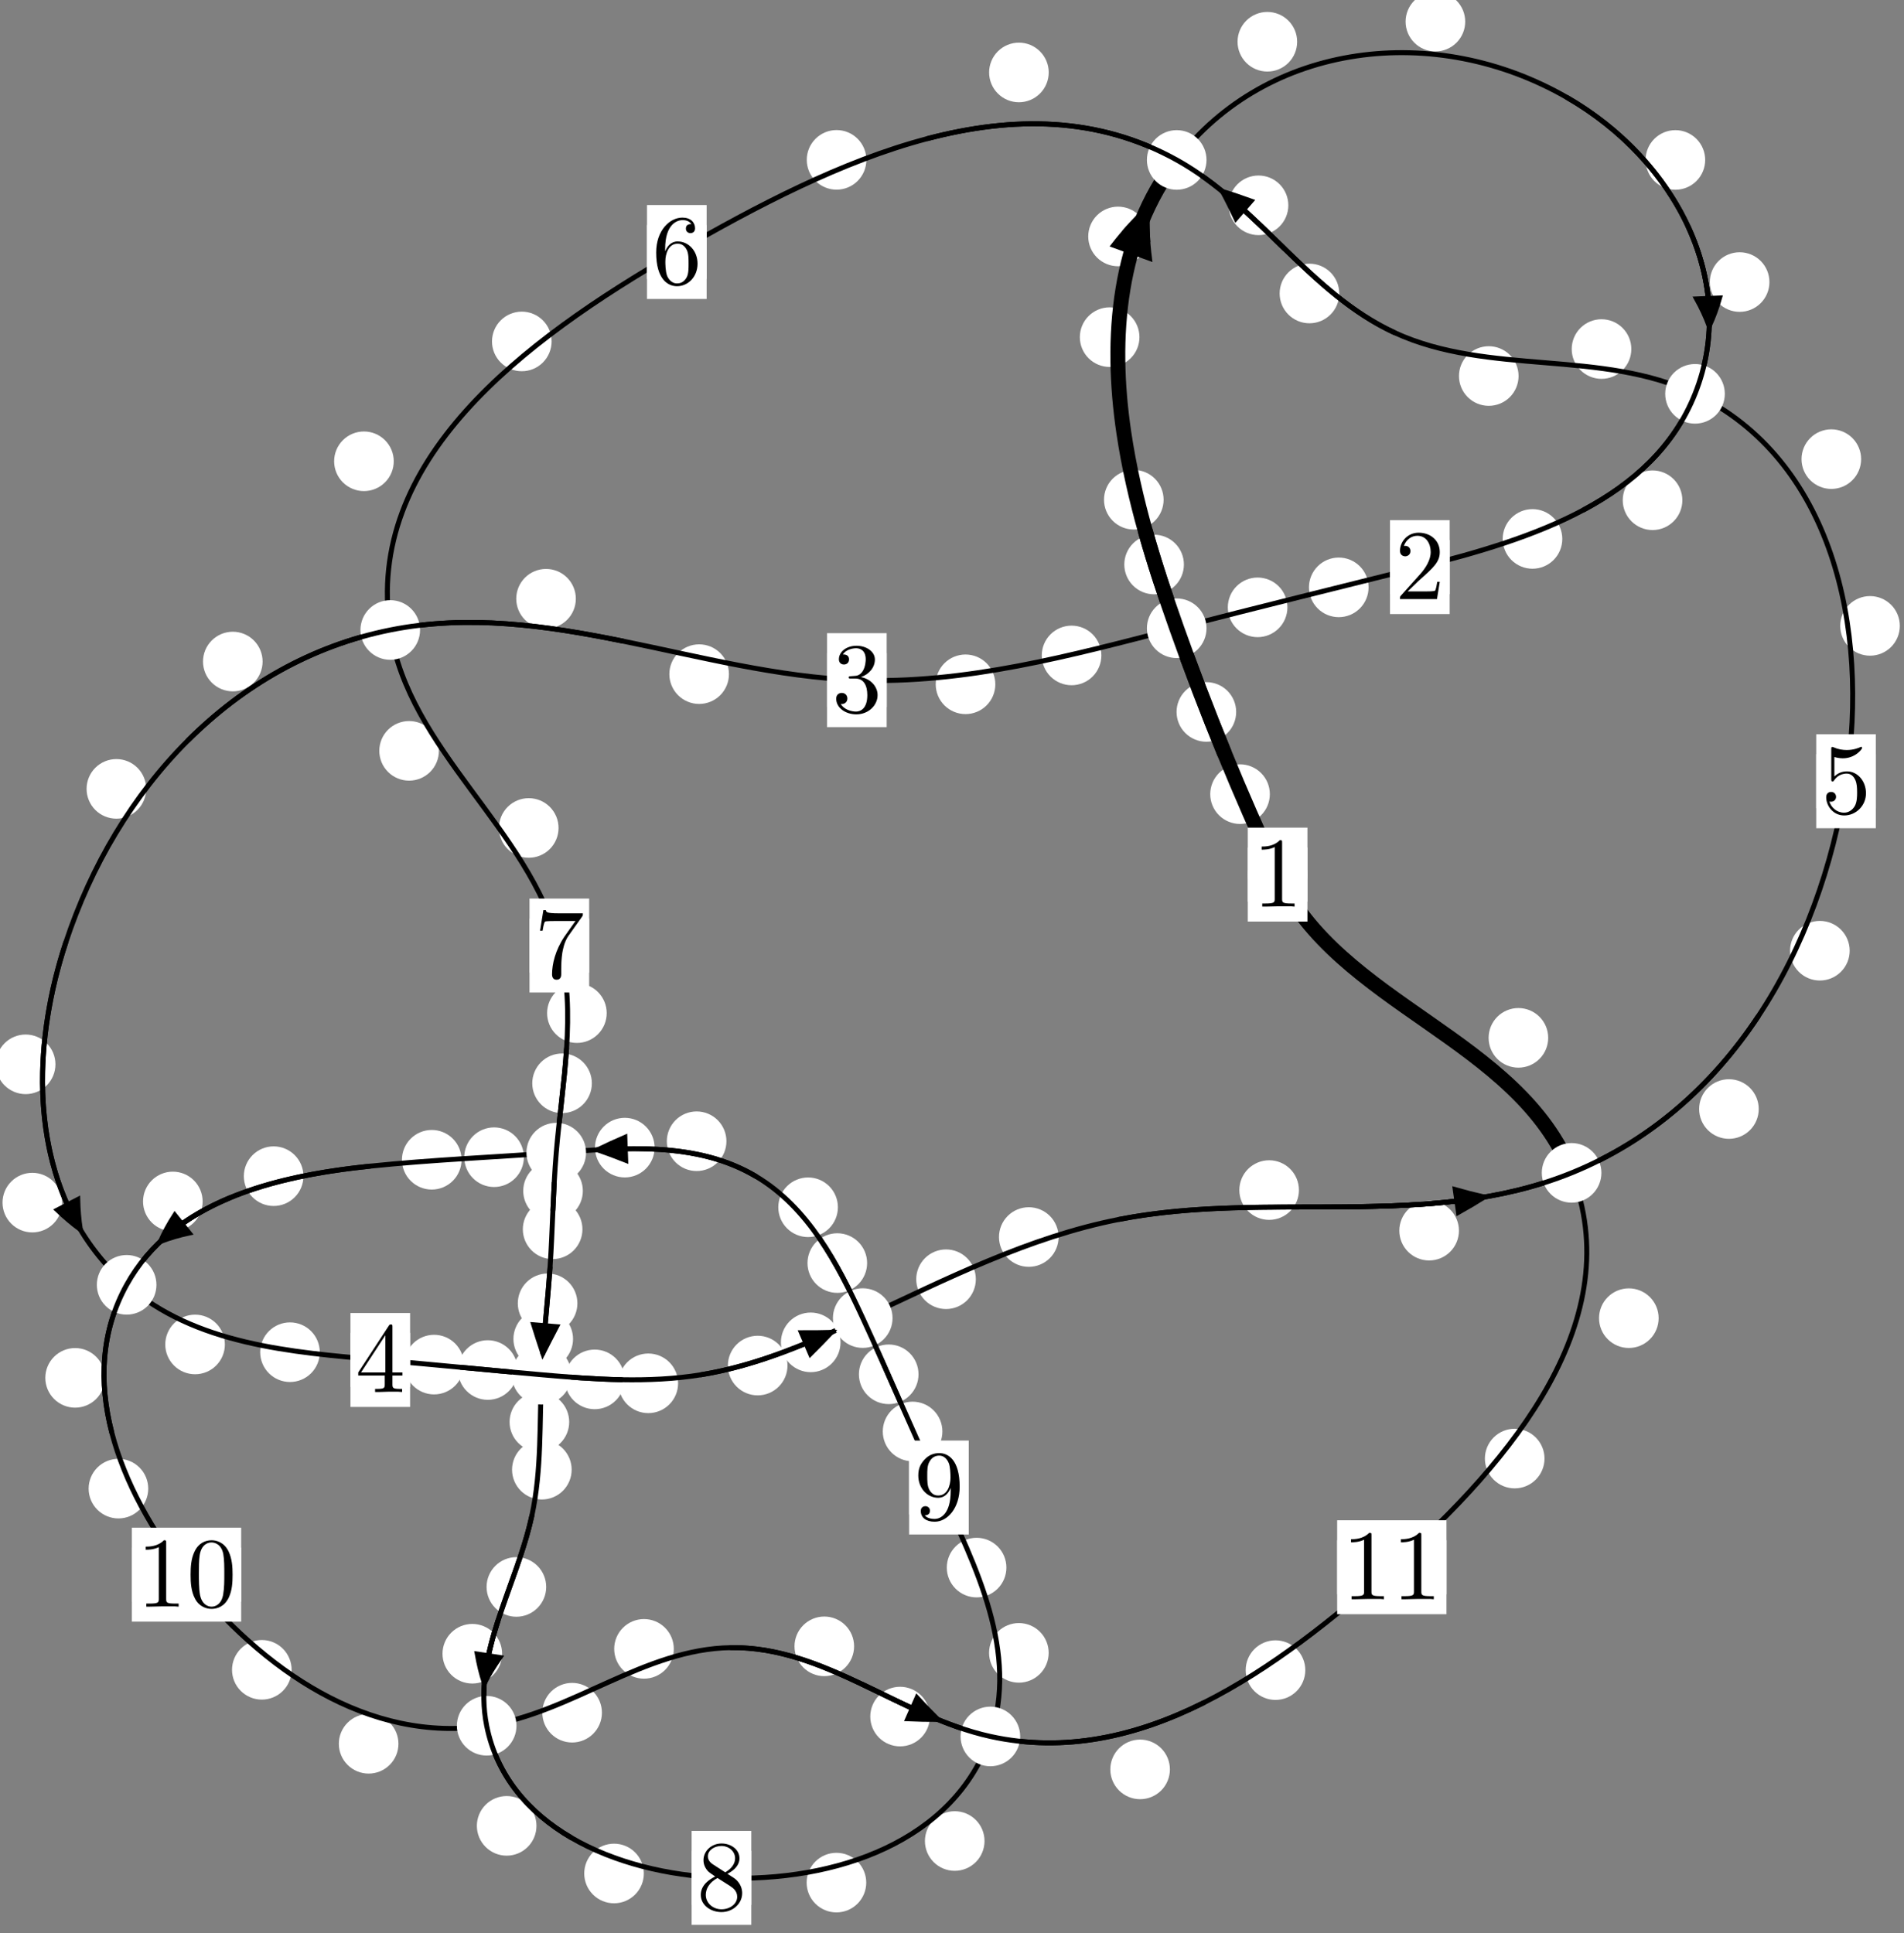 <?xml version="1.0"?>
<!-- Created by MetaPost 1.999 on 2021.07.06:0014 -->
<svg version="1.1" xmlns="http://www.w3.org/2000/svg" xmlns:xlink="http://www.w3.org/1999/xlink" width="190.933" height="193.839" viewBox="0 0 190.933 193.839">
<rect x="0" y="0" width="190.933" height="193.839" fill="#808080" stroke="none"/>
<!-- Original BoundingBox: -118.417374 -130.019272 72.515427 63.819672 -->
  <defs>
    <g transform="scale(0.01,0.01)" id="GLYPHcmr10_48">
      <path style="fill-rule: evenodd;" d="M460 -320C460 -400,455 -480,420 -554C374 -650,292 -666,250 -666C190 -666,117 -640,76 -547C44 -478,39 -400,39 -320C39 -245,43 -155,84 -79C127 2,200 22,249 22C303 22,379 1,423 -94C455 -163,460 -241,460 -320M249 -0C210 -0,151 -25,133 -121C122 -181,122 -273,122 -332C122 -396,122 -462,130 -516C149 -635,224 -644,249 -644C282 -644,348 -626,367 -527C377 -471,377 -395,377 -332C377 -257,377 -189,366 -125C351 -30,294 -0,249 -0"></path>
    </g>
    <g transform="scale(0.01,0.01)" id="GLYPHcmr10_49">
      <path style="fill-rule: evenodd;" d="M294 -640C294 -664,294 -666,271 -666C209 -602,121 -602,89 -602L89 -571C109 -571,168 -571,220 -597L220 -79C220 -43,217 -31,127 -31L95 -31L95 -0L257 -0L130 -3L217 -3L257 -3L297 -3L384 -3L419 -0L419 -31L387 -31C297 -31,294 -42,294 -79"></path>
    </g>
    <g transform="scale(0.01,0.01)" id="GLYPHcmr10_50">
      <path style="fill-rule: evenodd;" d="M127 -77L233 -180C389 -318,449 -372,449 -472C449 -586,359 -666,237 -666C124 -666,50 -574,50 -485C50 -429,100 -429,103 -429C120 -429,155 -441,155 -482C155 -508,137 -534,102 -534C94 -534,92 -534,89 -533C112 -598,166 -635,224 -635C315 -635,358 -554,358 -472C358 -392,308 -313,253 -251L61 -37C50 -26,50 -24,50 -0L421 -0L449 -174L424 -174C419 -144,412 -100,402 -85C395 -77,329 -77,307 -77"></path>
    </g>
    <g transform="scale(0.01,0.01)" id="GLYPHcmr10_51">
      <path style="fill-rule: evenodd;" d="M290 -352C372 -379,430 -449,430 -528C430 -610,342 -666,246 -666C145 -666,69 -606,69 -530C69 -497,91 -478,120 -478C151 -478,171 -500,171 -529C171 -579,124 -579,109 -579C140 -628,206 -641,242 -641C283 -641,338 -619,338 -529C338 -517,336 -459,310 -415C280 -367,246 -364,221 -363C213 -362,189 -360,182 -360C174 -359,167 -358,167 -348C167 -337,174 -337,191 -337L235 -337C317 -337,354 -269,354 -171C354 -35,285 -6,241 -6C198 -6,123 -23,88 -82C123 -77,154 -99,154 -137C154 -173,127 -193,98 -193C74 -193,42 -179,42 -135C42 -44,135 22,244 22C366 22,457 -69,457 -171C457 -253,394 -331,290 -352"></path>
    </g>
    <g transform="scale(0.01,0.01)" id="GLYPHcmr10_52">
      <path style="fill-rule: evenodd;" d="M294 -165L294 -78C294 -42,292 -31,218 -31L197 -31L197 -0L332 -0L238 -3L290 -3L332 -3L374 -3L427 -3L468 -0L468 -31L447 -31C373 -31,371 -42,371 -78L371 -165L471 -165L471 -196L371 -196L371 -651C371 -671,371 -677,355 -677C346 -677,343 -677,335 -665L28 -196L28 -165M300 -196L56 -196L300 -569"></path>
    </g>
    <g transform="scale(0.01,0.01)" id="GLYPHcmr10_53">
      <path style="fill-rule: evenodd;" d="M449 -201C449 -320,367 -420,259 -420C211 -420,168 -404,132 -369L132 -564C152 -558,185 -551,217 -551C340 -551,410 -642,410 -655C410 -661,407 -666,400 -666C399 -666,397 -666,392 -663C372 -654,323 -634,256 -634C216 -634,170 -641,123 -662C115 -665,113 -665,111 -665C101 -665,101 -657,101 -641L101 -345C101 -327,101 -319,115 -319C122 -319,124 -322,128 -328C139 -344,176 -398,257 -398C309 -398,334 -352,342 -334C358 -297,360 -258,360 -208C360 -173,360 -113,336 -71C312 -32,275 -6,229 -6C156 -6,99 -59,82 -118C85 -117,88 -116,99 -116C132 -116,149 -141,149 -165C149 -189,132 -214,99 -214C85 -214,50 -207,50 -161C50 -75,119 22,231 22C347 22,449 -74,449 -201"></path>
    </g>
    <g transform="scale(0.01,0.01)" id="GLYPHcmr10_54">
      <path style="fill-rule: evenodd;" d="M132 -328L132 -352C132 -605,256 -641,307 -641C331 -641,373 -635,395 -601C380 -601,340 -601,340 -556C340 -525,364 -510,386 -510C402 -510,432 -519,432 -558C432 -618,388 -666,305 -666C177 -666,42 -537,42 -316C42 -49,158 22,251 22C362 22,457 -72,457 -204C457 -331,368 -427,257 -427C189 -427,152 -376,132 -328M251 -6C188 -6,158 -66,152 -81C134 -128,134 -208,134 -226C134 -304,166 -404,256 -404C272 -404,318 -404,349 -342C367 -305,367 -254,367 -205C367 -157,367 -107,350 -71C320 -11,274 -6,251 -6"></path>
    </g>
    <g transform="scale(0.01,0.01)" id="GLYPHcmr10_55">
      <path style="fill-rule: evenodd;" d="M476 -609C485 -621,485 -623,485 -644L242 -644C120 -644,118 -657,114 -676L89 -676L56 -470L81 -470C84 -486,93 -549,106 -561C113 -567,191 -567,204 -567L411 -567C400 -551,321 -442,299 -409C209 -274,176 -135,176 -33C176 -23,176 22,222 22C268 22,268 -23,268 -33L268 -84C268 -139,271 -194,279 -248C283 -271,297 -357,341 -419"></path>
    </g>
    <g transform="scale(0.01,0.01)" id="GLYPHcmr10_56">
      <path style="fill-rule: evenodd;" d="M163 -457C117 -487,113 -521,113 -538C113 -599,178 -641,249 -641C322 -641,386 -589,386 -517C386 -460,347 -412,287 -377M309 -362C381 -399,430 -451,430 -517C430 -609,341 -666,250 -666C150 -666,69 -592,69 -499C69 -481,71 -436,113 -389C124 -377,161 -352,186 -335C128 -306,42 -250,42 -151C42 -45,144 22,249 22C362 22,457 -61,457 -168C457 -204,446 -249,408 -291C389 -312,373 -322,309 -362M209 -320L332 -242C360 -223,407 -193,407 -132C407 -58,332 -6,250 -6C164 -6,92 -68,92 -151C92 -209,124 -273,209 -320"></path>
    </g>
    <g transform="scale(0.01,0.01)" id="GLYPHcmr10_57">
      <path style="fill-rule: evenodd;" d="M367 -318L367 -286C367 -52,263 -6,205 -6C188 -6,134 -8,107 -42C151 -42,159 -71,159 -88C159 -119,135 -134,113 -134C97 -134,67 -125,67 -86C67 -19,121 22,206 22C335 22,457 -114,457 -329C457 -598,342 -666,253 -666C198 -666,149 -648,106 -603C65 -558,42 -516,42 -441C42 -316,130 -218,242 -218C303 -218,344 -260,367 -318M243 -241C227 -241,181 -241,150 -304C132 -341,132 -391,132 -440C132 -494,132 -541,153 -578C180 -628,218 -641,253 -641C299 -641,332 -607,349 -562C361 -530,365 -467,365 -421C365 -338,331 -241,243 -241"></path>
    </g>
  </defs>
  <path d="M127.34 79.635C127.34 78.842,127.025 78.082,126.465 77.522C125.904 76.961,125.144 76.646,124.352 76.646C123.559 76.646,122.799 76.961,122.238 77.522C121.678 78.082,121.363 78.842,121.363 79.635C121.363 80.428,121.678 81.188,122.238 81.748C122.799 82.309,123.559 82.624,124.352 82.624C125.144 82.624,125.904 82.309,126.465 81.748C127.025 81.188,127.34 80.428,127.34 79.635Z" style="fill: rgb(100%,100%,100%);stroke: none;"></path>
  <path d="M131.108 87.702C131.108 86.909,130.793 86.149,130.232 85.589C129.672 85.028,128.912 84.713,128.119 84.713C127.326 84.713,126.566 85.028,126.006 85.589C125.445 86.149,125.13 86.909,125.13 87.702C125.13 88.495,125.445 89.255,126.006 89.815C126.566 90.376,127.326 90.691,128.119 90.691C128.912 90.691,129.672 90.376,130.232 89.815C130.793 89.255,131.108 88.495,131.108 87.702Z" style="fill: rgb(100%,100%,100%);stroke: none;"></path>
  <path d="M118.722 56.607C118.722 55.814,118.408 55.054,117.847 54.493C117.287 53.933,116.526 53.618,115.734 53.618C114.941 53.618,114.181 53.933,113.62 54.493C113.06 55.054,112.745 55.814,112.745 56.607C112.745 57.399,113.06 58.159,113.62 58.72C114.181 59.28,114.941 59.595,115.734 59.595C116.526 59.595,117.287 59.28,117.847 58.72C118.408 58.159,118.722 57.399,118.722 56.607Z" style="fill: rgb(100%,100%,100%);stroke: none;"></path>
  <path d="M123.963 71.392C123.963 70.599,123.648 69.839,123.088 69.278C122.527 68.718,121.767 68.403,120.975 68.403C120.182 68.403,119.422 68.718,118.861 69.278C118.301 69.839,117.986 70.599,117.986 71.392C117.986 72.184,118.301 72.944,118.861 73.505C119.422 74.065,120.182 74.38,120.975 74.38C121.767 74.38,122.527 74.065,123.088 73.505C123.648 72.944,123.963 72.184,123.963 71.392Z" style="fill: rgb(100%,100%,100%);stroke: none;"></path>
  <path d="M114.264 33.809C114.264 33.016,113.949 32.256,113.388 31.695C112.828 31.135,112.068 30.82,111.275 30.82C110.482 30.82,109.722 31.135,109.162 31.695C108.601 32.256,108.286 33.016,108.286 33.809C108.286 34.601,108.601 35.361,109.162 35.922C109.722 36.482,110.482 36.797,111.275 36.797C112.068 36.797,112.828 36.482,113.388 35.922C113.949 35.361,114.264 34.601,114.264 33.809Z" style="fill: rgb(100%,100%,100%);stroke: none;"></path>
  <path d="M116.687 50.112C116.687 49.319,116.372 48.559,115.811 47.998C115.251 47.438,114.49 47.123,113.698 47.123C112.905 47.123,112.145 47.438,111.584 47.998C111.024 48.559,110.709 49.319,110.709 50.112C110.709 50.904,111.024 51.665,111.584 52.225C112.145 52.786,112.905 53.101,113.698 53.101C114.49 53.101,115.251 52.786,115.811 52.225C116.372 51.665,116.687 50.904,116.687 50.112Z" style="fill: rgb(100%,100%,100%);stroke: none;"></path>
  <path d="M130.078 4.186C130.078 3.393,129.763 2.633,129.203 2.072C128.642 1.512,127.882 1.197,127.089 1.197C126.297 1.197,125.536 1.512,124.976 2.072C124.416 2.633,124.101 3.393,124.101 4.186C124.101 4.978,124.416 5.739,124.976 6.299C125.536 6.86,126.297 7.175,127.089 7.175C127.882 7.175,128.642 6.86,129.203 6.299C129.763 5.739,130.078 4.978,130.078 4.186Z" style="fill: rgb(100%,100%,100%);stroke: none;"></path>
  <path d="M115.106 23.711C115.106 22.918,114.791 22.158,114.23 21.597C113.67 21.037,112.91 20.722,112.117 20.722C111.324 20.722,110.564 21.037,110.004 21.597C109.443 22.158,109.128 22.918,109.128 23.711C109.128 24.503,109.443 25.263,110.004 25.824C110.564 26.384,111.324 26.699,112.117 26.699C112.91 26.699,113.67 26.384,114.23 25.824C114.791 25.263,115.106 24.503,115.106 23.711Z" style="fill: rgb(100%,100%,100%);stroke: none;"></path>
  <path d="M170.995 16.039C170.995 15.246,170.68 14.486,170.12 13.926C169.559 13.365,168.799 13.05,168.007 13.05C167.214 13.05,166.454 13.365,165.893 13.926C165.333 14.486,165.018 15.246,165.018 16.039C165.018 16.832,165.333 17.592,165.893 18.152C166.454 18.713,167.214 19.028,168.007 19.028C168.799 19.028,169.559 18.713,170.12 18.152C170.68 17.592,170.995 16.832,170.995 16.039Z" style="fill: rgb(100%,100%,100%);stroke: none;"></path>
  <path d="M146.931 2.169C146.931 1.376,146.616 0.616,146.055 0.056C145.495 -0.505,144.735 -0.82,143.942 -0.82C143.149 -0.82,142.389 -0.505,141.829 0.056C141.268 0.616,140.953 1.376,140.953 2.169C140.953 2.962,141.268 3.722,141.829 4.282C142.389 4.843,143.149 5.158,143.942 5.158C144.735 5.158,145.495 4.843,146.055 4.282C146.616 3.722,146.931 2.962,146.931 2.169Z" style="fill: rgb(100%,100%,100%);stroke: none;"></path>
  <path d="M168.707 50.163C168.707 49.37,168.392 48.61,167.831 48.049C167.271 47.489,166.511 47.174,165.718 47.174C164.925 47.174,164.165 47.489,163.605 48.049C163.044 48.61,162.729 49.37,162.729 50.163C162.729 50.955,163.044 51.716,163.605 52.276C164.165 52.837,164.925 53.152,165.718 53.152C166.511 53.152,167.271 52.837,167.831 52.276C168.392 51.716,168.707 50.955,168.707 50.163Z" style="fill: rgb(100%,100%,100%);stroke: none;"></path>
  <path d="M177.439 28.284C177.439 27.491,177.125 26.731,176.564 26.17C176.004 25.61,175.243 25.295,174.451 25.295C173.658 25.295,172.898 25.61,172.337 26.17C171.777 26.731,171.462 27.491,171.462 28.284C171.462 29.076,171.777 29.836,172.337 30.397C172.898 30.957,173.658 31.272,174.451 31.272C175.243 31.272,176.004 30.957,176.564 30.397C177.125 29.836,177.439 29.076,177.439 28.284Z" style="fill: rgb(100%,100%,100%);stroke: none;"></path>
  <path d="M137.24 58.9C137.24 58.107,136.925 57.347,136.364 56.786C135.804 56.226,135.044 55.911,134.251 55.911C133.458 55.911,132.698 56.226,132.138 56.786C131.577 57.347,131.262 58.107,131.262 58.9C131.262 59.692,131.577 60.452,132.138 61.013C132.698 61.573,133.458 61.888,134.251 61.888C135.044 61.888,135.804 61.573,136.364 61.013C136.925 60.452,137.24 59.692,137.24 58.9Z" style="fill: rgb(100%,100%,100%);stroke: none;"></path>
  <path d="M156.667 54.042C156.667 53.25,156.352 52.489,155.792 51.929C155.231 51.368,154.471 51.054,153.678 51.054C152.886 51.054,152.126 51.368,151.565 51.929C151.005 52.489,150.69 53.25,150.69 54.042C150.69 54.835,151.005 55.595,151.565 56.156C152.126 56.716,152.886 57.031,153.678 57.031C154.471 57.031,155.231 56.716,155.792 56.156C156.352 55.595,156.667 54.835,156.667 54.042Z" style="fill: rgb(100%,100%,100%);stroke: none;"></path>
  <path d="M110.446 65.724C110.446 64.932,110.131 64.172,109.571 63.611C109.011 63.051,108.25 62.736,107.458 62.736C106.665 62.736,105.905 63.051,105.344 63.611C104.784 64.172,104.469 64.932,104.469 65.724C104.469 66.517,104.784 67.277,105.344 67.838C105.905 68.398,106.665 68.713,107.458 68.713C108.25 68.713,109.011 68.398,109.571 67.838C110.131 67.277,110.446 66.517,110.446 65.724Z" style="fill: rgb(100%,100%,100%);stroke: none;"></path>
  <path d="M129.102 60.903C129.102 60.111,128.788 59.35,128.227 58.79C127.667 58.229,126.906 57.914,126.114 57.914C125.321 57.914,124.561 58.229,124 58.79C123.44 59.35,123.125 60.111,123.125 60.903C123.125 61.696,123.44 62.456,124 63.017C124.561 63.577,125.321 63.892,126.114 63.892C126.906 63.892,127.667 63.577,128.227 63.017C128.788 62.456,129.102 61.696,129.102 60.903Z" style="fill: rgb(100%,100%,100%);stroke: none;"></path>
  <path d="M73.1 67.6C73.1 66.808,72.785 66.048,72.225 65.487C71.664 64.927,70.904 64.612,70.111 64.612C69.319 64.612,68.558 64.927,67.998 65.487C67.437 66.048,67.122 66.808,67.122 67.6C67.122 68.393,67.437 69.153,67.998 69.714C68.558 70.274,69.319 70.589,70.111 70.589C70.904 70.589,71.664 70.274,72.225 69.714C72.785 69.153,73.1 68.393,73.1 67.6Z" style="fill: rgb(100%,100%,100%);stroke: none;"></path>
  <path d="M99.811 68.619C99.811 67.827,99.496 67.066,98.935 66.506C98.375 65.946,97.614 65.631,96.822 65.631C96.029 65.631,95.269 65.946,94.708 66.506C94.148 67.066,93.833 67.827,93.833 68.619C93.833 69.412,94.148 70.172,94.708 70.733C95.269 71.293,96.029 71.608,96.822 71.608C97.614 71.608,98.375 71.293,98.935 70.733C99.496 70.172,99.811 69.412,99.811 68.619Z" style="fill: rgb(100%,100%,100%);stroke: none;"></path>
  <path d="M26.334 66.337C26.334 65.544,26.02 64.784,25.459 64.224C24.899 63.663,24.138 63.348,23.346 63.348C22.553 63.348,21.793 63.663,21.232 64.224C20.672 64.784,20.357 65.544,20.357 66.337C20.357 67.13,20.672 67.89,21.232 68.45C21.793 69.011,22.553 69.326,23.346 69.326C24.138 69.326,24.899 69.011,25.459 68.45C26.02 67.89,26.334 67.13,26.334 66.337Z" style="fill: rgb(100%,100%,100%);stroke: none;"></path>
  <path d="M57.746 60.04C57.746 59.247,57.431 58.487,56.871 57.927C56.31 57.366,55.55 57.051,54.757 57.051C53.965 57.051,53.205 57.366,52.644 57.927C52.084 58.487,51.769 59.247,51.769 60.04C51.769 60.833,52.084 61.593,52.644 62.153C53.205 62.714,53.965 63.029,54.757 63.029C55.55 63.029,56.31 62.714,56.871 62.153C57.431 61.593,57.746 60.833,57.746 60.04Z" style="fill: rgb(100%,100%,100%);stroke: none;"></path>
  <path d="M5.56 106.727C5.56 105.935,5.245 105.174,4.685 104.614C4.124 104.053,3.364 103.739,2.571 103.739C1.779 103.739,1.019 104.053,0.458 104.614C-0.102 105.174,-0.417 105.935,-0.417 106.727C-0.417 107.52,-0.102 108.28,0.458 108.841C1.019 109.401,1.779 109.716,2.571 109.716C3.364 109.716,4.124 109.401,4.685 108.841C5.245 108.28,5.56 107.52,5.56 106.727Z" style="fill: rgb(100%,100%,100%);stroke: none;"></path>
  <path d="M14.659 79.105C14.659 78.313,14.344 77.553,13.784 76.992C13.223 76.432,12.463 76.117,11.67 76.117C10.878 76.117,10.117 76.432,9.557 76.992C8.997 77.553,8.682 78.313,8.682 79.105C8.682 79.898,8.997 80.658,9.557 81.219C10.117 81.779,10.878 82.094,11.67 82.094C12.463 82.094,13.223 81.779,13.784 81.219C14.344 80.658,14.659 79.898,14.659 79.105Z" style="fill: rgb(100%,100%,100%);stroke: none;"></path>
  <path d="M22.551 134.818C22.551 134.025,22.236 133.265,21.675 132.704C21.115 132.144,20.355 131.829,19.562 131.829C18.769 131.829,18.009 132.144,17.449 132.704C16.888 133.265,16.573 134.025,16.573 134.818C16.573 135.61,16.888 136.371,17.449 136.931C18.009 137.492,18.769 137.806,19.562 137.806C20.355 137.806,21.115 137.492,21.675 136.931C22.236 136.371,22.551 135.61,22.551 134.818Z" style="fill: rgb(100%,100%,100%);stroke: none;"></path>
  <path d="M6.23 120.594C6.23 119.802,5.915 119.041,5.355 118.481C4.794 117.92,4.034 117.606,3.242 117.606C2.449 117.606,1.689 117.92,1.128 118.481C0.568 119.041,0.253 119.802,0.253 120.594C0.253 121.387,0.568 122.147,1.128 122.708C1.689 123.268,2.449 123.583,3.242 123.583C4.034 123.583,4.794 123.268,5.355 122.708C5.915 122.147,6.23 121.387,6.23 120.594Z" style="fill: rgb(100%,100%,100%);stroke: none;"></path>
  <path d="M46.518 136.838C46.518 136.045,46.203 135.285,45.642 134.724C45.082 134.164,44.322 133.849,43.529 133.849C42.736 133.849,41.976 134.164,41.416 134.724C40.855 135.285,40.54 136.045,40.54 136.838C40.54 137.63,40.855 138.391,41.416 138.951C41.976 139.512,42.736 139.827,43.529 139.827C44.322 139.827,45.082 139.512,45.642 138.951C46.203 138.391,46.518 137.63,46.518 136.838Z" style="fill: rgb(100%,100%,100%);stroke: none;"></path>
  <path d="M32.069 135.594C32.069 134.802,31.754 134.042,31.194 133.481C30.633 132.921,29.873 132.606,29.08 132.606C28.288 132.606,27.528 132.921,26.967 133.481C26.407 134.042,26.092 134.802,26.092 135.594C26.092 136.387,26.407 137.147,26.967 137.708C27.528 138.268,28.288 138.583,29.08 138.583C29.873 138.583,30.633 138.268,31.194 137.708C31.754 137.147,32.069 136.387,32.069 135.594Z" style="fill: rgb(100%,100%,100%);stroke: none;"></path>
  <path d="M62.626 138.321C62.626 137.528,62.311 136.768,61.75 136.208C61.19 135.647,60.43 135.332,59.637 135.332C58.844 135.332,58.084 135.647,57.524 136.208C56.963 136.768,56.648 137.528,56.648 138.321C56.648 139.114,56.963 139.874,57.524 140.434C58.084 140.995,58.844 141.31,59.637 141.31C60.43 141.31,61.19 140.995,61.75 140.434C62.311 139.874,62.626 139.114,62.626 138.321Z" style="fill: rgb(100%,100%,100%);stroke: none;"></path>
  <path d="M51.905 137.383C51.905 136.59,51.59 135.83,51.029 135.269C50.469 134.709,49.709 134.394,48.916 134.394C48.123 134.394,47.363 134.709,46.803 135.269C46.242 135.83,45.927 136.59,45.927 137.383C45.927 138.175,46.242 138.936,46.803 139.496C47.363 140.056,48.123 140.371,48.916 140.371C49.709 140.371,50.469 140.056,51.029 139.496C51.59 138.936,51.905 138.175,51.905 137.383Z" style="fill: rgb(100%,100%,100%);stroke: none;"></path>
  <path d="M78.97 136.934C78.97 136.141,78.655 135.381,78.094 134.82C77.534 134.26,76.774 133.945,75.981 133.945C75.188 133.945,74.428 134.26,73.868 134.82C73.307 135.381,72.992 136.141,72.992 136.934C72.992 137.726,73.307 138.487,73.868 139.047C74.428 139.608,75.188 139.923,75.981 139.923C76.774 139.923,77.534 139.608,78.094 139.047C78.655 138.487,78.97 137.726,78.97 136.934Z" style="fill: rgb(100%,100%,100%);stroke: none;"></path>
  <path d="M67.999 138.715C67.999 137.922,67.684 137.162,67.123 136.601C66.563 136.041,65.803 135.726,65.01 135.726C64.217 135.726,63.457 136.041,62.897 136.601C62.336 137.162,62.021 137.922,62.021 138.715C62.021 139.507,62.336 140.267,62.897 140.828C63.457 141.388,64.217 141.703,65.01 141.703C65.803 141.703,66.563 141.388,67.123 140.828C67.684 140.267,67.999 139.507,67.999 138.715Z" style="fill: rgb(100%,100%,100%);stroke: none;"></path>
  <path d="M97.857 128.277C97.857 127.485,97.542 126.725,96.982 126.164C96.421 125.604,95.661 125.289,94.868 125.289C94.076 125.289,93.316 125.604,92.755 126.164C92.195 126.725,91.88 127.485,91.88 128.277C91.88 129.07,92.195 129.83,92.755 130.391C93.316 130.951,94.076 131.266,94.868 131.266C95.661 131.266,96.421 130.951,96.982 130.391C97.542 129.83,97.857 129.07,97.857 128.277Z" style="fill: rgb(100%,100%,100%);stroke: none;"></path>
  <path d="M84.288 134.607C84.288 133.814,83.973 133.054,83.412 132.494C82.852 131.933,82.091 131.618,81.299 131.618C80.506 131.618,79.746 131.933,79.185 132.494C78.625 133.054,78.31 133.814,78.31 134.607C78.31 135.4,78.625 136.16,79.185 136.72C79.746 137.281,80.506 137.596,81.299 137.596C82.091 137.596,82.852 137.281,83.412 136.72C83.973 136.16,84.288 135.4,84.288 134.607Z" style="fill: rgb(100%,100%,100%);stroke: none;"></path>
  <path d="M130.258 119.337C130.258 118.544,129.943 117.784,129.383 117.223C128.822 116.663,128.062 116.348,127.269 116.348C126.477 116.348,125.716 116.663,125.156 117.223C124.595 117.784,124.28 118.544,124.28 119.337C124.28 120.129,124.595 120.889,125.156 121.45C125.716 122.01,126.477 122.325,127.269 122.325C128.062 122.325,128.822 122.01,129.383 121.45C129.943 120.889,130.258 120.129,130.258 119.337Z" style="fill: rgb(100%,100%,100%);stroke: none;"></path>
  <path d="M106.155 124.045C106.155 123.253,105.84 122.493,105.28 121.932C104.719 121.372,103.959 121.057,103.166 121.057C102.374 121.057,101.613 121.372,101.053 121.932C100.493 122.493,100.178 123.253,100.178 124.045C100.178 124.838,100.493 125.598,101.053 126.159C101.613 126.719,102.374 127.034,103.166 127.034C103.959 127.034,104.719 126.719,105.28 126.159C105.84 125.598,106.155 124.838,106.155 124.045Z" style="fill: rgb(100%,100%,100%);stroke: none;"></path>
  <path d="M176.366 111.209C176.366 110.417,176.051 109.657,175.491 109.096C174.93 108.536,174.17 108.221,173.377 108.221C172.585 108.221,171.824 108.536,171.264 109.096C170.703 109.657,170.389 110.417,170.389 111.209C170.389 112.002,170.703 112.762,171.264 113.323C171.824 113.883,172.585 114.198,173.377 114.198C174.17 114.198,174.93 113.883,175.491 113.323C176.051 112.762,176.366 112.002,176.366 111.209Z" style="fill: rgb(100%,100%,100%);stroke: none;"></path>
  <path d="M146.302 123.407C146.302 122.615,145.987 121.854,145.426 121.294C144.866 120.734,144.105 120.419,143.313 120.419C142.52 120.419,141.76 120.734,141.199 121.294C140.639 121.854,140.324 122.615,140.324 123.407C140.324 124.2,140.639 124.96,141.199 125.521C141.76 126.081,142.52 126.396,143.313 126.396C144.105 126.396,144.866 126.081,145.426 125.521C145.987 124.96,146.302 124.2,146.302 123.407Z" style="fill: rgb(100%,100%,100%);stroke: none;"></path>
  <path d="M190.515 62.761C190.515 61.969,190.2 61.209,189.64 60.648C189.08 60.088,188.319 59.773,187.527 59.773C186.734 59.773,185.974 60.088,185.413 60.648C184.853 61.209,184.538 61.969,184.538 62.761C184.538 63.554,184.853 64.314,185.413 64.875C185.974 65.435,186.734 65.75,187.527 65.75C188.319 65.75,189.08 65.435,189.64 64.875C190.2 64.314,190.515 63.554,190.515 62.761Z" style="fill: rgb(100%,100%,100%);stroke: none;"></path>
  <path d="M185.485 95.335C185.485 94.542,185.17 93.782,184.609 93.222C184.049 92.661,183.289 92.346,182.496 92.346C181.703 92.346,180.943 92.661,180.383 93.222C179.822 93.782,179.507 94.542,179.507 95.335C179.507 96.128,179.822 96.888,180.383 97.448C180.943 98.009,181.703 98.324,182.496 98.324C183.289 98.324,184.049 98.009,184.609 97.448C185.17 96.888,185.485 96.128,185.485 95.335Z" style="fill: rgb(100%,100%,100%);stroke: none;"></path>
  <path d="M163.589 35.002C163.589 34.209,163.274 33.449,162.713 32.888C162.153 32.328,161.393 32.013,160.6 32.013C159.807 32.013,159.047 32.328,158.487 32.888C157.926 33.449,157.611 34.209,157.611 35.002C157.611 35.794,157.926 36.554,158.487 37.115C159.047 37.675,159.807 37.99,160.6 37.99C161.393 37.99,162.153 37.675,162.713 37.115C163.274 36.554,163.589 35.794,163.589 35.002Z" style="fill: rgb(100%,100%,100%);stroke: none;"></path>
  <path d="M186.634 46.039C186.634 45.247,186.319 44.486,185.758 43.926C185.198 43.366,184.438 43.051,183.645 43.051C182.852 43.051,182.092 43.366,181.532 43.926C180.971 44.486,180.656 45.247,180.656 46.039C180.656 46.832,180.971 47.592,181.532 48.153C182.092 48.713,182.852 49.028,183.645 49.028C184.438 49.028,185.198 48.713,185.758 48.153C186.319 47.592,186.634 46.832,186.634 46.039Z" style="fill: rgb(100%,100%,100%);stroke: none;"></path>
  <path d="M134.3 29.429C134.3 28.636,133.985 27.876,133.424 27.316C132.864 26.755,132.103 26.44,131.311 26.44C130.518 26.44,129.758 26.755,129.197 27.316C128.637 27.876,128.322 28.636,128.322 29.429C128.322 30.222,128.637 30.982,129.197 31.542C129.758 32.103,130.518 32.418,131.311 32.418C132.103 32.418,132.864 32.103,133.424 31.542C133.985 30.982,134.3 30.222,134.3 29.429Z" style="fill: rgb(100%,100%,100%);stroke: none;"></path>
  <path d="M152.282 37.707C152.282 36.914,151.967 36.154,151.407 35.593C150.846 35.033,150.086 34.718,149.293 34.718C148.501 34.718,147.741 35.033,147.18 35.593C146.62 36.154,146.305 36.914,146.305 37.707C146.305 38.499,146.62 39.259,147.18 39.82C147.741 40.38,148.501 40.695,149.293 40.695C150.086 40.695,150.846 40.38,151.407 39.82C151.967 39.259,152.282 38.499,152.282 37.707Z" style="fill: rgb(100%,100%,100%);stroke: none;"></path>
  <path d="M105.166 7.265C105.166 6.472,104.851 5.712,104.29 5.152C103.73 4.591,102.97 4.276,102.177 4.276C101.384 4.276,100.624 4.591,100.064 5.152C99.503 5.712,99.188 6.472,99.188 7.265C99.188 8.058,99.503 8.818,100.064 9.378C100.624 9.939,101.384 10.254,102.177 10.254C102.97 10.254,103.73 9.939,104.29 9.378C104.851 8.818,105.166 8.058,105.166 7.265Z" style="fill: rgb(100%,100%,100%);stroke: none;"></path>
  <path d="M129.194 20.588C129.194 19.796,128.879 19.035,128.318 18.475C127.758 17.914,126.998 17.6,126.205 17.6C125.412 17.6,124.652 17.914,124.092 18.475C123.531 19.035,123.216 19.796,123.216 20.588C123.216 21.381,123.531 22.141,124.092 22.702C124.652 23.262,125.412 23.577,126.205 23.577C126.998 23.577,127.758 23.262,128.318 22.702C128.879 22.141,129.194 21.381,129.194 20.588Z" style="fill: rgb(100%,100%,100%);stroke: none;"></path>
  <path d="M55.315 34.239C55.315 33.446,55 32.686,54.439 32.125C53.879 31.565,53.119 31.25,52.326 31.25C51.533 31.25,50.773 31.565,50.213 32.125C49.652 32.686,49.337 33.446,49.337 34.239C49.337 35.031,49.652 35.791,50.213 36.352C50.773 36.912,51.533 37.227,52.326 37.227C53.119 37.227,53.879 36.912,54.439 36.352C55 35.791,55.315 35.031,55.315 34.239Z" style="fill: rgb(100%,100%,100%);stroke: none;"></path>
  <path d="M86.88 16.03C86.88 15.237,86.565 14.477,86.005 13.917C85.444 13.356,84.684 13.041,83.892 13.041C83.099 13.041,82.339 13.356,81.778 13.917C81.218 14.477,80.903 15.237,80.903 16.03C80.903 16.823,81.218 17.583,81.778 18.143C82.339 18.704,83.099 19.019,83.892 19.019C84.684 19.019,85.444 18.704,86.005 18.143C86.565 17.583,86.88 16.823,86.88 16.03Z" style="fill: rgb(100%,100%,100%);stroke: none;"></path>
  <path d="M44.013 75.293C44.013 74.5,43.698 73.74,43.138 73.179C42.577 72.619,41.817 72.304,41.024 72.304C40.232 72.304,39.471 72.619,38.911 73.179C38.35 73.74,38.036 74.5,38.036 75.293C38.036 76.085,38.35 76.845,38.911 77.406C39.471 77.966,40.232 78.281,41.024 78.281C41.817 78.281,42.577 77.966,43.138 77.406C43.698 76.845,44.013 76.085,44.013 75.293Z" style="fill: rgb(100%,100%,100%);stroke: none;"></path>
  <path d="M39.485 46.256C39.485 45.463,39.17 44.703,38.609 44.143C38.049 43.582,37.288 43.267,36.496 43.267C35.703 43.267,34.943 43.582,34.382 44.143C33.822 44.703,33.507 45.463,33.507 46.256C33.507 47.049,33.822 47.809,34.382 48.369C34.943 48.93,35.703 49.245,36.496 49.245C37.288 49.245,38.049 48.93,38.609 48.369C39.17 47.809,39.485 47.049,39.485 46.256Z" style="fill: rgb(100%,100%,100%);stroke: none;"></path>
  <path d="M60.841 101.593C60.841 100.8,60.526 100.04,59.965 99.48C59.405 98.919,58.645 98.604,57.852 98.604C57.059 98.604,56.299 98.919,55.739 99.48C55.178 100.04,54.863 100.8,54.863 101.593C54.863 102.386,55.178 103.146,55.739 103.706C56.299 104.267,57.059 104.582,57.852 104.582C58.645 104.582,59.405 104.267,59.965 103.706C60.526 103.146,60.841 102.386,60.841 101.593Z" style="fill: rgb(100%,100%,100%);stroke: none;"></path>
  <path d="M56.012 83.026C56.012 82.233,55.697 81.473,55.137 80.912C54.576 80.352,53.816 80.037,53.024 80.037C52.231 80.037,51.471 80.352,50.91 80.912C50.35 81.473,50.035 82.233,50.035 83.026C50.035 83.818,50.35 84.579,50.91 85.139C51.471 85.7,52.231 86.014,53.024 86.014C53.816 86.014,54.576 85.7,55.137 85.139C55.697 84.579,56.012 83.818,56.012 83.026Z" style="fill: rgb(100%,100%,100%);stroke: none;"></path>
  <path d="M58.448 119.418C58.448 118.625,58.133 117.865,57.572 117.304C57.012 116.744,56.252 116.429,55.459 116.429C54.666 116.429,53.906 116.744,53.346 117.304C52.785 117.865,52.47 118.625,52.47 119.418C52.47 120.21,52.785 120.971,53.346 121.531C53.906 122.092,54.666 122.406,55.459 122.406C56.252 122.406,57.012 122.092,57.572 121.531C58.133 120.971,58.448 120.21,58.448 119.418Z" style="fill: rgb(100%,100%,100%);stroke: none;"></path>
  <path d="M59.352 108.63C59.352 107.837,59.037 107.077,58.477 106.516C57.916 105.956,57.156 105.641,56.363 105.641C55.571 105.641,54.81 105.956,54.25 106.516C53.69 107.077,53.375 107.837,53.375 108.63C53.375 109.422,53.69 110.182,54.25 110.743C54.81 111.303,55.571 111.618,56.363 111.618C57.156 111.618,57.916 111.303,58.477 110.743C59.037 110.182,59.352 109.422,59.352 108.63Z" style="fill: rgb(100%,100%,100%);stroke: none;"></path>
  <path d="M57.902 130.693C57.902 129.9,57.587 129.14,57.027 128.579C56.466 128.019,55.706 127.704,54.913 127.704C54.121 127.704,53.36 128.019,52.8 128.579C52.24 129.14,51.925 129.9,51.925 130.693C51.925 131.485,52.24 132.246,52.8 132.806C53.36 133.367,54.121 133.681,54.913 133.681C55.706 133.681,56.466 133.367,57.027 132.806C57.587 132.246,57.902 131.485,57.902 130.693Z" style="fill: rgb(100%,100%,100%);stroke: none;"></path>
  <path d="M58.408 123.269C58.408 122.476,58.093 121.716,57.532 121.155C56.972 120.595,56.212 120.28,55.419 120.28C54.626 120.28,53.866 120.595,53.306 121.155C52.745 121.716,52.43 122.476,52.43 123.269C52.43 124.061,52.745 124.822,53.306 125.382C53.866 125.943,54.626 126.258,55.419 126.258C56.212 126.258,56.972 125.943,57.532 125.382C58.093 124.822,58.408 124.061,58.408 123.269Z" style="fill: rgb(100%,100%,100%);stroke: none;"></path>
  <path d="M57.079 142.591C57.079 141.798,56.764 141.038,56.203 140.478C55.643 139.917,54.883 139.602,54.09 139.602C53.297 139.602,52.537 139.917,51.977 140.478C51.416 141.038,51.101 141.798,51.101 142.591C51.101 143.384,51.416 144.144,51.977 144.704C52.537 145.265,53.297 145.58,54.09 145.58C54.883 145.58,55.643 145.265,56.203 144.704C56.764 144.144,57.079 143.384,57.079 142.591Z" style="fill: rgb(100%,100%,100%);stroke: none;"></path>
  <path d="M57.465 134.264C57.465 133.472,57.15 132.711,56.589 132.151C56.029 131.59,55.269 131.275,54.476 131.275C53.683 131.275,52.923 131.59,52.363 132.151C51.802 132.711,51.487 133.472,51.487 134.264C51.487 135.057,51.802 135.817,52.363 136.378C52.923 136.938,53.683 137.253,54.476 137.253C55.269 137.253,56.029 136.938,56.589 136.378C57.15 135.817,57.465 135.057,57.465 134.264Z" style="fill: rgb(100%,100%,100%);stroke: none;"></path>
  <path d="M54.772 159.133C54.772 158.34,54.457 157.58,53.896 157.02C53.336 156.459,52.576 156.144,51.783 156.144C50.99 156.144,50.23 156.459,49.67 157.02C49.109 157.58,48.794 158.34,48.794 159.133C48.794 159.926,49.109 160.686,49.67 161.246C50.23 161.807,50.99 162.122,51.783 162.122C52.576 162.122,53.336 161.807,53.896 161.246C54.457 160.686,54.772 159.926,54.772 159.133Z" style="fill: rgb(100%,100%,100%);stroke: none;"></path>
  <path d="M57.326 147.376C57.326 146.584,57.011 145.824,56.451 145.263C55.89 144.703,55.13 144.388,54.338 144.388C53.545 144.388,52.785 144.703,52.224 145.263C51.664 145.824,51.349 146.584,51.349 147.376C51.349 148.169,51.664 148.929,52.224 149.49C52.785 150.05,53.545 150.365,54.338 150.365C55.13 150.365,55.89 150.05,56.451 149.49C57.011 148.929,57.326 148.169,57.326 147.376Z" style="fill: rgb(100%,100%,100%);stroke: none;"></path>
  <path d="M53.797 183.092C53.797 182.299,53.483 181.539,52.922 180.979C52.362 180.418,51.601 180.103,50.809 180.103C50.016 180.103,49.256 180.418,48.695 180.979C48.135 181.539,47.82 182.299,47.82 183.092C47.82 183.885,48.135 184.645,48.695 185.205C49.256 185.766,50.016 186.081,50.809 186.081C51.601 186.081,52.362 185.766,52.922 185.205C53.483 184.645,53.797 183.885,53.797 183.092Z" style="fill: rgb(100%,100%,100%);stroke: none;"></path>
  <path d="M50.351 165.831C50.351 165.038,50.036 164.278,49.476 163.718C48.915 163.157,48.155 162.842,47.362 162.842C46.57 162.842,45.81 163.157,45.249 163.718C44.689 164.278,44.374 165.038,44.374 165.831C44.374 166.624,44.689 167.384,45.249 167.944C45.81 168.505,46.57 168.82,47.362 168.82C48.155 168.82,48.915 168.505,49.476 167.944C50.036 167.384,50.351 166.624,50.351 165.831Z" style="fill: rgb(100%,100%,100%);stroke: none;"></path>
  <path d="M86.867 188.782C86.867 187.99,86.552 187.229,85.992 186.669C85.431 186.108,84.671 185.794,83.878 185.794C83.086 185.794,82.326 186.108,81.765 186.669C81.205 187.229,80.89 187.99,80.89 188.782C80.89 189.575,81.205 190.335,81.765 190.896C82.326 191.456,83.086 191.771,83.878 191.771C84.671 191.771,85.431 191.456,85.992 190.896C86.552 190.335,86.867 189.575,86.867 188.782Z" style="fill: rgb(100%,100%,100%);stroke: none;"></path>
  <path d="M64.564 187.867C64.564 187.074,64.249 186.314,63.689 185.754C63.128 185.193,62.368 184.878,61.575 184.878C60.783 184.878,60.023 185.193,59.462 185.754C58.902 186.314,58.587 187.074,58.587 187.867C58.587 188.66,58.902 189.42,59.462 189.98C60.023 190.541,60.783 190.856,61.575 190.856C62.368 190.856,63.128 190.541,63.689 189.98C64.249 189.42,64.564 188.66,64.564 187.867Z" style="fill: rgb(100%,100%,100%);stroke: none;"></path>
  <path d="M105.161 165.743C105.161 164.951,104.846 164.191,104.286 163.63C103.725 163.07,102.965 162.755,102.173 162.755C101.38 162.755,100.62 163.07,100.059 163.63C99.499 164.191,99.184 164.951,99.184 165.743C99.184 166.536,99.499 167.296,100.059 167.857C100.62 168.417,101.38 168.732,102.173 168.732C102.965 168.732,103.725 168.417,104.286 167.857C104.846 167.296,105.161 166.536,105.161 165.743Z" style="fill: rgb(100%,100%,100%);stroke: none;"></path>
  <path d="M98.728 184.612C98.728 183.819,98.413 183.059,97.853 182.498C97.292 181.938,96.532 181.623,95.739 181.623C94.947 181.623,94.187 181.938,93.626 182.498C93.066 183.059,92.751 183.819,92.751 184.612C92.751 185.404,93.066 186.164,93.626 186.725C94.187 187.285,94.947 187.6,95.739 187.6C96.532 187.6,97.292 187.285,97.853 186.725C98.413 186.164,98.728 185.404,98.728 184.612Z" style="fill: rgb(100%,100%,100%);stroke: none;"></path>
  <path d="M94.502 143.544C94.502 142.752,94.187 141.991,93.627 141.431C93.066 140.87,92.306 140.556,91.514 140.556C90.721 140.556,89.961 140.87,89.4 141.431C88.84 141.991,88.525 142.752,88.525 143.544C88.525 144.337,88.84 145.097,89.4 145.658C89.961 146.218,90.721 146.533,91.514 146.533C92.306 146.533,93.066 146.218,93.627 145.658C94.187 145.097,94.502 144.337,94.502 143.544Z" style="fill: rgb(100%,100%,100%);stroke: none;"></path>
  <path d="M100.922 157.193C100.922 156.4,100.607 155.64,100.047 155.08C99.486 154.519,98.726 154.204,97.934 154.204C97.141 154.204,96.381 154.519,95.82 155.08C95.26 155.64,94.945 156.4,94.945 157.193C94.945 157.986,95.26 158.746,95.82 159.306C96.381 159.867,97.141 160.182,97.934 160.182C98.726 160.182,99.486 159.867,100.047 159.306C100.607 158.746,100.922 157.986,100.922 157.193Z" style="fill: rgb(100%,100%,100%);stroke: none;"></path>
  <path d="M86.954 126.656C86.954 125.864,86.639 125.104,86.078 124.543C85.518 123.983,84.758 123.668,83.965 123.668C83.172 123.668,82.412 123.983,81.852 124.543C81.291 125.104,80.976 125.864,80.976 126.656C80.976 127.449,81.291 128.209,81.852 128.77C82.412 129.33,83.172 129.645,83.965 129.645C84.758 129.645,85.518 129.33,86.078 128.77C86.639 128.209,86.954 127.449,86.954 126.656Z" style="fill: rgb(100%,100%,100%);stroke: none;"></path>
  <path d="M92.109 137.811C92.109 137.018,91.794 136.258,91.234 135.698C90.673 135.137,89.913 134.822,89.12 134.822C88.328 134.822,87.568 135.137,87.007 135.698C86.447 136.258,86.132 137.018,86.132 137.811C86.132 138.604,86.447 139.364,87.007 139.924C87.568 140.485,88.328 140.8,89.12 140.8C89.913 140.8,90.673 140.485,91.234 139.924C91.794 139.364,92.109 138.604,92.109 137.811Z" style="fill: rgb(100%,100%,100%);stroke: none;"></path>
  <path d="M72.847 114.439C72.847 113.647,72.532 112.887,71.972 112.326C71.411 111.766,70.651 111.451,69.859 111.451C69.066 111.451,68.306 111.766,67.745 112.326C67.185 112.887,66.87 113.647,66.87 114.439C66.87 115.232,67.185 115.992,67.745 116.553C68.306 117.113,69.066 117.428,69.859 117.428C70.651 117.428,71.411 117.113,71.972 116.553C72.532 115.992,72.847 115.232,72.847 114.439Z" style="fill: rgb(100%,100%,100%);stroke: none;"></path>
  <path d="M84.025 121.061C84.025 120.269,83.71 119.508,83.15 118.948C82.589 118.387,81.829 118.073,81.036 118.073C80.244 118.073,79.483 118.387,78.923 118.948C78.362 119.508,78.047 120.269,78.047 121.061C78.047 121.854,78.362 122.614,78.923 123.175C79.483 123.735,80.244 124.05,81.036 124.05C81.829 124.05,82.589 123.735,83.15 123.175C83.71 122.614,84.025 121.854,84.025 121.061Z" style="fill: rgb(100%,100%,100%);stroke: none;"></path>
  <path d="M52.535 116.041C52.535 115.248,52.22 114.488,51.659 113.927C51.099 113.367,50.339 113.052,49.546 113.052C48.753 113.052,47.993 113.367,47.433 113.927C46.872 114.488,46.557 115.248,46.557 116.041C46.557 116.833,46.872 117.593,47.433 118.154C47.993 118.714,48.753 119.029,49.546 119.029C50.339 119.029,51.099 118.714,51.659 118.154C52.22 117.593,52.535 116.833,52.535 116.041Z" style="fill: rgb(100%,100%,100%);stroke: none;"></path>
  <path d="M65.643 115.081C65.643 114.288,65.328 113.528,64.768 112.968C64.207 112.407,63.447 112.092,62.654 112.092C61.862 112.092,61.101 112.407,60.541 112.968C59.98 113.528,59.666 114.288,59.666 115.081C59.666 115.874,59.98 116.634,60.541 117.194C61.101 117.755,61.862 118.07,62.654 118.07C63.447 118.07,64.207 117.755,64.768 117.194C65.328 116.634,65.643 115.874,65.643 115.081Z" style="fill: rgb(100%,100%,100%);stroke: none;"></path>
  <path d="M30.43 117.943C30.43 117.15,30.115 116.39,29.554 115.83C28.994 115.269,28.234 114.954,27.441 114.954C26.648 114.954,25.888 115.269,25.328 115.83C24.767 116.39,24.452 117.15,24.452 117.943C24.452 118.736,24.767 119.496,25.328 120.056C25.888 120.617,26.648 120.932,27.441 120.932C28.234 120.932,28.994 120.617,29.554 120.056C30.115 119.496,30.43 118.736,30.43 117.943Z" style="fill: rgb(100%,100%,100%);stroke: none;"></path>
  <path d="M46.285 116.298C46.285 115.505,45.97 114.745,45.409 114.184C44.849 113.624,44.089 113.309,43.296 113.309C42.503 113.309,41.743 113.624,41.183 114.184C40.622 114.745,40.307 115.505,40.307 116.298C40.307 117.09,40.622 117.85,41.183 118.411C41.743 118.971,42.503 119.286,43.296 119.286C44.089 119.286,44.849 118.971,45.409 118.411C45.97 117.85,46.285 117.09,46.285 116.298Z" style="fill: rgb(100%,100%,100%);stroke: none;"></path>
  <path d="M10.521 138.167C10.521 137.374,10.206 136.614,9.646 136.054C9.085 135.493,8.325 135.178,7.533 135.178C6.74 135.178,5.98 135.493,5.419 136.054C4.859 136.614,4.544 137.374,4.544 138.167C4.544 138.96,4.859 139.72,5.419 140.28C5.98 140.841,6.74 141.156,7.533 141.156C8.325 141.156,9.085 140.841,9.646 140.28C10.206 139.72,10.521 138.96,10.521 138.167Z" style="fill: rgb(100%,100%,100%);stroke: none;"></path>
  <path d="M20.32 120.478C20.32 119.686,20.005 118.926,19.445 118.365C18.884 117.805,18.124 117.49,17.331 117.49C16.539 117.49,15.779 117.805,15.218 118.365C14.658 118.926,14.343 119.686,14.343 120.478C14.343 121.271,14.658 122.031,15.218 122.592C15.779 123.152,16.539 123.467,17.331 123.467C18.124 123.467,18.884 123.152,19.445 122.592C20.005 122.031,20.32 121.271,20.32 120.478Z" style="fill: rgb(100%,100%,100%);stroke: none;"></path>
  <path d="M29.244 167.444C29.244 166.651,28.929 165.891,28.369 165.33C27.809 164.77,27.048 164.455,26.256 164.455C25.463 164.455,24.703 164.77,24.142 165.33C23.582 165.891,23.267 166.651,23.267 167.444C23.267 168.236,23.582 168.997,24.142 169.557C24.703 170.117,25.463 170.432,26.256 170.432C27.048 170.432,27.809 170.117,28.369 169.557C28.929 168.997,29.244 168.236,29.244 167.444Z" style="fill: rgb(100%,100%,100%);stroke: none;"></path>
  <path d="M14.865 149.275C14.865 148.482,14.551 147.722,13.99 147.162C13.43 146.601,12.669 146.286,11.877 146.286C11.084 146.286,10.324 146.601,9.763 147.162C9.203 147.722,8.888 148.482,8.888 149.275C8.888 150.068,9.203 150.828,9.763 151.388C10.324 151.949,11.084 152.264,11.877 152.264C12.669 152.264,13.43 151.949,13.99 151.388C14.551 150.828,14.865 150.068,14.865 149.275Z" style="fill: rgb(100%,100%,100%);stroke: none;"></path>
  <path d="M60.361 171.744C60.361 170.951,60.046 170.191,59.486 169.631C58.925 169.07,58.165 168.755,57.372 168.755C56.58 168.755,55.819 169.07,55.259 169.631C54.699 170.191,54.384 170.951,54.384 171.744C54.384 172.537,54.699 173.297,55.259 173.857C55.819 174.418,56.58 174.733,57.372 174.733C58.165 174.733,58.925 174.418,59.486 173.857C60.046 173.297,60.361 172.537,60.361 171.744Z" style="fill: rgb(100%,100%,100%);stroke: none;"></path>
  <path d="M39.956 174.862C39.956 174.069,39.641 173.309,39.08 172.748C38.52 172.188,37.76 171.873,36.967 171.873C36.174 171.873,35.414 172.188,34.854 172.748C34.293 173.309,33.978 174.069,33.978 174.862C33.978 175.654,34.293 176.415,34.854 176.975C35.414 177.535,36.174 177.85,36.967 177.85C37.76 177.85,38.52 177.535,39.08 176.975C39.641 176.415,39.956 175.654,39.956 174.862Z" style="fill: rgb(100%,100%,100%);stroke: none;"></path>
  <path d="M85.649 165.09C85.649 164.297,85.334 163.537,84.774 162.977C84.213 162.416,83.453 162.101,82.66 162.101C81.868 162.101,81.108 162.416,80.547 162.977C79.987 163.537,79.672 164.297,79.672 165.09C79.672 165.883,79.987 166.643,80.547 167.203C81.108 167.764,81.868 168.079,82.66 168.079C83.453 168.079,84.213 167.764,84.774 167.203C85.334 166.643,85.649 165.883,85.649 165.09Z" style="fill: rgb(100%,100%,100%);stroke: none;"></path>
  <path d="M67.569 165.343C67.569 164.55,67.254 163.79,66.694 163.23C66.133 162.669,65.373 162.354,64.581 162.354C63.788 162.354,63.028 162.669,62.467 163.23C61.907 163.79,61.592 164.55,61.592 165.343C61.592 166.136,61.907 166.896,62.467 167.456C63.028 168.017,63.788 168.332,64.581 168.332C65.373 168.332,66.133 168.017,66.694 167.456C67.254 166.896,67.569 166.136,67.569 165.343Z" style="fill: rgb(100%,100%,100%);stroke: none;"></path>
  <path d="M117.319 177.43C117.319 176.637,117.004 175.877,116.444 175.316C115.883 174.756,115.123 174.441,114.33 174.441C113.538 174.441,112.777 174.756,112.217 175.316C111.656 175.877,111.342 176.637,111.342 177.43C111.342 178.222,111.656 178.982,112.217 179.543C112.777 180.103,113.538 180.418,114.33 180.418C115.123 180.418,115.883 180.103,116.444 179.543C117.004 178.982,117.319 178.222,117.319 177.43Z" style="fill: rgb(100%,100%,100%);stroke: none;"></path>
  <path d="M93.248 172.133C93.248 171.34,92.933 170.58,92.373 170.019C91.812 169.459,91.052 169.144,90.259 169.144C89.467 169.144,88.707 169.459,88.146 170.019C87.586 170.58,87.271 171.34,87.271 172.133C87.271 172.925,87.586 173.685,88.146 174.246C88.707 174.806,89.467 175.121,90.259 175.121C91.052 175.121,91.812 174.806,92.373 174.246C92.933 173.685,93.248 172.925,93.248 172.133Z" style="fill: rgb(100%,100%,100%);stroke: none;"></path>
  <path d="M154.883 146.26C154.883 145.467,154.568 144.707,154.007 144.147C153.447 143.586,152.687 143.271,151.894 143.271C151.101 143.271,150.341 143.586,149.781 144.147C149.22 144.707,148.905 145.467,148.905 146.26C148.905 147.053,149.22 147.813,149.781 148.373C150.341 148.934,151.101 149.249,151.894 149.249C152.687 149.249,153.447 148.934,154.007 148.373C154.568 147.813,154.883 147.053,154.883 146.26Z" style="fill: rgb(100%,100%,100%);stroke: none;"></path>
  <path d="M130.895 167.475C130.895 166.683,130.58 165.923,130.019 165.362C129.459 164.802,128.699 164.487,127.906 164.487C127.113 164.487,126.353 164.802,125.793 165.362C125.232 165.923,124.917 166.683,124.917 167.475C124.917 168.268,125.232 169.028,125.793 169.589C126.353 170.149,127.113 170.464,127.906 170.464C128.699 170.464,129.459 170.149,130.019 169.589C130.58 169.028,130.895 168.268,130.895 167.475Z" style="fill: rgb(100%,100%,100%);stroke: none;"></path>
  <path d="M155.254 104.072C155.254 103.279,154.939 102.519,154.379 101.959C153.819 101.398,153.058 101.083,152.266 101.083C151.473 101.083,150.713 101.398,150.152 101.959C149.592 102.519,149.277 103.279,149.277 104.072C149.277 104.865,149.592 105.625,150.152 106.185C150.713 106.746,151.473 107.061,152.266 107.061C153.058 107.061,153.819 106.746,154.379 106.185C154.939 105.625,155.254 104.865,155.254 104.072Z" style="fill: rgb(100%,100%,100%);stroke: none;"></path>
  <path d="M166.329 132.182C166.329 131.389,166.014 130.629,165.453 130.069C164.893 129.508,164.133 129.193,163.34 129.193C162.547 129.193,161.787 129.508,161.227 130.069C160.666 130.629,160.351 131.389,160.351 132.182C160.351 132.975,160.666 133.735,161.227 134.295C161.787 134.856,162.547 135.171,163.34 135.171C164.133 135.171,164.893 134.856,165.453 134.295C166.014 133.735,166.329 132.975,166.329 132.182Z" style="fill: rgb(100%,100%,100%);stroke: none;"></path>
  <path d="M128.119 87.702C124.352 79.635,120.975 71.392,118 63C115.734 56.607,113.698 50.112,112.7 43.399C111.275 33.809,112.117 23.711,118 16.039C127.089 4.186,143.942 2.169,157.15 9.782C168.007 16.039,174.451 28.284,169.977 39.493C165.718 50.163,153.678 54.042,142.381 56.867C134.251 58.9,126.114 60.903,118 63C107.458 65.724,96.822 68.619,85.925 68.204C70.111 67.6,54.757 60.04,39.134 63.172C23.346 66.337,11.67 79.105,6.593 94.518C2.571 106.727,3.242 120.594,12.701 128.838C19.562 134.818,29.08 135.594,38.135 136.374C43.529 136.838,48.916 137.383,54.31 137.855C59.637 138.321,65.01 138.715,70.294 137.857C75.981 136.934,81.299 134.607,86.515 132.174C94.868 128.277,103.166 124.045,112.225 122.276C127.269 119.337,143.313 123.407,157.6 117.611C173.377 111.209,182.496 95.335,185.12 78.342C187.527 62.761,183.645 46.039,169.977 39.493C160.6 35.002,149.293 37.707,139.856 33.362C131.311 29.429,126.205 20.588,118 16.039C102.177 7.265,83.892 16.03,67.871 25.271C52.326 34.239,36.496 46.256,39.134 63.172C41.024 75.293,53.024 83.026,56.09 94.816C57.852 101.593,56.363 108.63,55.78 115.584C55.459 119.418,55.419 123.269,55.158 127.107C54.913 130.693,54.476 134.264,54.31 137.855C54.09 142.591,54.338 147.376,53.33 152.015C51.783 159.133,47.362 165.831,48.804 173.053C50.809 183.092,61.575 187.867,72.347 188.309C83.878 188.782,95.739 184.612,99.315 174.125C102.173 165.743,97.934 157.193,94.157 149.164C91.514 143.544,89.12 137.811,86.515 132.174C83.965 126.656,81.036 121.061,75.8 117.959C69.859 114.439,62.654 115.081,55.78 115.584C49.546 116.041,43.296 116.298,37.078 116.943C27.441 117.943,17.331 120.478,12.701 128.838C7.533 138.167,11.877 149.275,18.705 157.902C26.256 167.444,36.967 174.862,48.804 173.053C57.372 171.744,64.581 165.343,73.299 165.221C82.66 165.09,90.259 172.133,99.315 174.125C114.33 177.43,127.906 167.475,139.572 157.158C151.894 146.26,163.34 132.182,157.6 117.611C152.266 104.072,134.231 100.789,128.119 87.702" style="stroke:rgb(0%,0%,0%); stroke-width: 0.498;stroke-linecap: round;stroke-linejoin: round;stroke-miterlimit: 10;fill: none;"></path>
  <path d="M128.119 87.702C124.352 79.635,120.975 71.392,118 63C115.734 56.607,113.698 50.112,112.7 43.399C111.275 33.809,112.117 23.711,118 16.039" style="stroke:rgb(0%,0%,0%); stroke-width: 1.494;stroke-linecap: round;stroke-linejoin: round;stroke-miterlimit: 10;fill: none;"></path>
  <path d="M157.6 117.611C152.266 104.072,134.231 100.789,128.119 87.702" style="stroke:rgb(0%,0%,0%); stroke-width: 1.494;stroke-linecap: round;stroke-linejoin: round;stroke-miterlimit: 10;fill: none;"></path>
  <path d="M120.989 63C120.989 62.207,120.674 61.447,120.113 60.887C119.553 60.326,118.793 60.011,118 60.011C117.207 60.011,116.447 60.326,115.887 60.887C115.326 61.447,115.011 62.207,115.011 63C115.011 63.793,115.326 64.553,115.887 65.113C116.447 65.674,117.207 65.989,118 65.989C118.793 65.989,119.553 65.674,120.113 65.113C120.674 64.553,120.989 63.793,120.989 63Z" style="fill: rgb(100%,100%,100%);stroke: none;"></path>
  <path d="M122.762 75.473C121.075 71.355,119.487 67.196,118 63C116.867 59.803,115.791 56.581,114.874 53.319" style="stroke:rgb(0%,0%,0%); stroke-width: 1.494;stroke-linecap: round;stroke-linejoin: round;stroke-miterlimit: 10;fill: none;"></path>
  <path d="M172.965 39.493C172.965 38.7,172.651 37.94,172.09 37.379C171.53 36.819,170.769 36.504,169.977 36.504C169.184 36.504,168.424 36.819,167.863 37.379C167.303 37.94,166.988 38.7,166.988 39.493C166.988 40.285,167.303 41.046,167.863 41.606C168.424 42.167,169.184 42.482,169.977 42.482C170.769 42.482,171.53 42.167,172.09 41.606C172.651 41.046,172.965 40.285,172.965 39.493Z" style="fill: rgb(100%,100%,100%);stroke: none;"></path>
  <path d="M169.312 22.78C171.721 28.025,172.214 33.888,169.977 39.493C167.847 44.828,163.773 48.465,158.818 51.122" style="stroke:rgb(0%,0%,0%); stroke-width: 0.498;stroke-linecap: round;stroke-linejoin: round;stroke-miterlimit: 10;fill: none;"></path>
  <path d="M42.123 63.172C42.123 62.379,41.808 61.619,41.247 61.059C40.687 60.498,39.927 60.183,39.134 60.183C38.341 60.183,37.581 60.498,37.021 61.059C36.46 61.619,36.145 62.379,36.145 63.172C36.145 63.965,36.46 64.725,37.021 65.285C37.581 65.846,38.341 66.161,39.134 66.161C39.927 66.161,40.687 65.846,41.247 65.285C41.808 64.725,42.123 63.965,42.123 63.172Z" style="fill: rgb(100%,100%,100%);stroke: none;"></path>
  <path d="M62.458 64.287C54.69 62.713,46.946 61.606,39.134 63.172C31.24 64.754,24.374 68.738,18.847 74.252" style="stroke:rgb(0%,0%,0%); stroke-width: 0.498;stroke-linecap: round;stroke-linejoin: round;stroke-miterlimit: 10;fill: none;"></path>
  <path d="M57.298 137.855C57.298 137.062,56.983 136.302,56.423 135.741C55.862 135.181,55.102 134.866,54.31 134.866C53.517 134.866,52.757 135.181,52.196 135.741C51.636 136.302,51.321 137.062,51.321 137.855C51.321 138.647,51.636 139.408,52.196 139.968C52.757 140.529,53.517 140.844,54.31 140.844C55.102 140.844,55.862 140.529,56.423 139.968C56.983 139.408,57.298 138.647,57.298 137.855Z" style="fill: rgb(100%,100%,100%);stroke: none;"></path>
  <path d="M46.222 137.111C48.918 137.364,51.613 137.619,54.31 137.855C56.973 138.088,59.648 138.303,62.318 138.352" style="stroke:rgb(0%,0%,0%); stroke-width: 0.498;stroke-linecap: round;stroke-linejoin: round;stroke-miterlimit: 10;fill: none;"></path>
  <path d="M160.588 117.611C160.588 116.818,160.273 116.058,159.713 115.498C159.152 114.937,158.392 114.622,157.6 114.622C156.807 114.622,156.047 114.937,155.486 115.498C154.926 116.058,154.611 116.818,154.611 117.611C154.611 118.404,154.926 119.164,155.486 119.724C156.047 120.285,156.807 120.6,157.6 120.6C158.392 120.6,159.152 120.285,159.713 119.724C160.273 119.164,160.588 118.404,160.588 117.611Z" style="fill: rgb(100%,100%,100%);stroke: none;"></path>
  <path d="M135.196 121.015C142.874 120.941,150.456 120.509,157.6 117.611C165.488 114.41,171.713 108.841,176.293 101.948" style="stroke:rgb(0%,0%,0%); stroke-width: 0.498;stroke-linecap: round;stroke-linejoin: round;stroke-miterlimit: 10;fill: none;"></path>
  <path d="M120.989 16.039C120.989 15.246,120.674 14.486,120.113 13.925C119.553 13.365,118.793 13.05,118 13.05C117.207 13.05,116.447 13.365,115.887 13.925C115.326 14.486,115.011 15.246,115.011 16.039C115.011 16.831,115.326 17.592,115.887 18.152C116.447 18.713,117.207 19.027,118 19.027C118.793 19.027,119.553 18.713,120.113 18.152C120.674 17.592,120.989 16.831,120.989 16.039Z" style="fill: rgb(100%,100%,100%);stroke: none;"></path>
  <path d="M128.8 24.932C125.43 21.661,122.102 18.314,118 16.039C110.089 11.652,101.561 11.65,93.01 13.899" style="stroke:rgb(0%,0%,0%); stroke-width: 0.498;stroke-linecap: round;stroke-linejoin: round;stroke-miterlimit: 10;fill: none;"></path>
  <path d="M58.769 115.584C58.769 114.791,58.454 114.031,57.894 113.471C57.333 112.91,56.573 112.595,55.78 112.595C54.988 112.595,54.228 112.91,53.667 113.471C53.107 114.031,52.792 114.791,52.792 115.584C52.792 116.377,53.107 117.137,53.667 117.697C54.228 118.258,54.988 118.573,55.78 118.573C56.573 118.573,57.333 118.258,57.894 117.697C58.454 117.137,58.769 116.377,58.769 115.584Z" style="fill: rgb(100%,100%,100%);stroke: none;"></path>
  <path d="M56.815 105.133C56.59 108.609,56.072 112.107,55.78 115.584C55.62 117.501,55.529 119.422,55.447 121.344" style="stroke:rgb(0%,0%,0%); stroke-width: 0.498;stroke-linecap: round;stroke-linejoin: round;stroke-miterlimit: 10;fill: none;"></path>
  <path d="M51.793 173.053C51.793 172.26,51.478 171.5,50.918 170.94C50.357 170.379,49.597 170.064,48.804 170.064C48.012 170.064,47.251 170.379,46.691 170.94C46.131 171.5,45.816 172.26,45.816 173.053C45.816 173.846,46.131 174.606,46.691 175.166C47.251 175.727,48.012 176.042,48.804 176.042C49.597 176.042,50.357 175.727,50.918 175.166C51.478 174.606,51.793 173.846,51.793 173.053Z" style="fill: rgb(100%,100%,100%);stroke: none;"></path>
  <path d="M49.946 162.495C48.828 165.962,48.083 169.442,48.804 173.053C49.807 178.073,52.999 181.776,57.288 184.28" style="stroke:rgb(0%,0%,0%); stroke-width: 0.498;stroke-linecap: round;stroke-linejoin: round;stroke-miterlimit: 10;fill: none;"></path>
  <path d="M89.504 132.174C89.504 131.381,89.189 130.621,88.628 130.061C88.068 129.5,87.308 129.185,86.515 129.185C85.722 129.185,84.962 129.5,84.402 130.061C83.841 130.621,83.526 131.381,83.526 132.174C83.526 132.967,83.841 133.727,84.402 134.287C84.962 134.848,85.722 135.163,86.515 135.163C87.308 135.163,88.068 134.848,88.628 134.287C89.189 133.727,89.504 132.967,89.504 132.174Z" style="fill: rgb(100%,100%,100%);stroke: none;"></path>
  <path d="M90.322 140.675C89.067 137.835,87.818 134.992,86.515 132.174C85.24 129.415,83.87 126.637,82.165 124.161" style="stroke:rgb(0%,0%,0%); stroke-width: 0.498;stroke-linecap: round;stroke-linejoin: round;stroke-miterlimit: 10;fill: none;"></path>
  <path d="M15.689 128.838C15.689 128.045,15.374 127.285,14.814 126.725C14.253 126.164,13.493 125.849,12.701 125.849C11.908 125.849,11.148 126.164,10.587 126.725C10.027 127.285,9.712 128.045,9.712 128.838C9.712 129.631,10.027 130.391,10.587 130.951C11.148 131.512,11.908 131.827,12.701 131.827C13.493 131.827,14.253 131.512,14.814 130.951C15.374 130.391,15.689 129.631,15.689 128.838Z" style="fill: rgb(100%,100%,100%);stroke: none;"></path>
  <path d="M23.012 120.131C18.701 121.934,15.016 124.658,12.701 128.838C10.117 133.503,9.911 138.612,11.204 143.633" style="stroke:rgb(0%,0%,0%); stroke-width: 0.498;stroke-linecap: round;stroke-linejoin: round;stroke-miterlimit: 10;fill: none;"></path>
  <path d="M102.304 174.125C102.304 173.333,101.989 172.572,101.428 172.012C100.868 171.452,100.107 171.137,99.315 171.137C98.522 171.137,97.762 171.452,97.201 172.012C96.641 172.572,96.326 173.333,96.326 174.125C96.326 174.918,96.641 175.678,97.201 176.239C97.762 176.799,98.522 177.114,99.315 177.114C100.107 177.114,100.868 176.799,101.428 176.239C101.989 175.678,102.304 174.918,102.304 174.125Z" style="fill: rgb(100%,100%,100%);stroke: none;"></path>
  <path d="M86.422 168.877C90.624 170.87,94.787 173.129,99.315 174.125C106.823 175.777,113.97 174.115,120.699 170.75" style="stroke:rgb(0%,0%,0%); stroke-width: 0.498;stroke-linecap: round;stroke-linejoin: round;stroke-miterlimit: 10;fill: none;"></path>
  <path d="M112.7 43.399C111.56 35.727,111.871 27.729,115.053 20.909" style="stroke:rgb(0%,0%,0%); stroke-width: 0.498;stroke-linecap: round;stroke-linejoin: round;stroke-miterlimit: 10;fill: none;"></path>
  <path d="M115.271 25.905C115.059 24.246,114.98 22.578,115.053 20.909C113.821 22.038,112.698 23.273,111.675 24.596Z" style="stroke:rgb(0%,0%,0%); stroke-width: 0.498;fill: rgb(0%,0%,0%);"></path>
  <path d="M112.7 43.399C111.56 35.727,111.871 27.729,115.053 20.909" style="stroke:rgb(0%,0%,0%); stroke-width: 0.498;stroke-linecap: round;stroke-linejoin: round;stroke-miterlimit: 10;fill: none;"></path>
  <path d="M115.082 23.909C115.02 22.911,115.009 21.91,115.053 20.909C114.314 21.586,113.614 22.301,112.952 23.051Z" style="stroke:rgb(0%,0%,0%); stroke-width: 0.498;fill: rgb(0%,0%,0%);"></path>
  <path d="M157.15 9.782C165.835 14.788,171.697 23.625,171.403 32.699" style="stroke:rgb(0%,0%,0%); stroke-width: 0.498;stroke-linecap: round;stroke-linejoin: round;stroke-miterlimit: 10;fill: none;"></path>
  <path d="M170.141 29.977C170.626 30.851,171.049 31.76,171.403 32.699C171.817 31.784,172.161 30.843,172.436 29.883Z" style="stroke:rgb(0%,0%,0%); stroke-width: 0.498;fill: rgb(0%,0%,0%);"></path>
  <path d="M6.593 94.518C3.376 104.286,3.161 115.114,8.047 123.275" style="stroke:rgb(0%,0%,0%); stroke-width: 0.498;stroke-linecap: round;stroke-linejoin: round;stroke-miterlimit: 10;fill: none;"></path>
  <path d="M5.755 121.34C6.478 122.031,7.242 122.678,8.047 123.275C7.901 122.284,7.818 121.286,7.795 120.286Z" style="stroke:rgb(0%,0%,0%); stroke-width: 0.498;fill: rgb(0%,0%,0%);"></path>
  <path d="M70.294 137.857C74.843 137.118,79.157 135.482,83.371 133.611" style="stroke:rgb(0%,0%,0%); stroke-width: 0.498;stroke-linecap: round;stroke-linejoin: round;stroke-miterlimit: 10;fill: none;"></path>
  <path d="M81.273 135.755C81.983 135.052,82.681 134.336,83.371 133.611C82.371 133.636,81.37 133.649,80.371 133.643Z" style="stroke:rgb(0%,0%,0%); stroke-width: 0.498;fill: rgb(0%,0%,0%);"></path>
  <path d="M112.225 122.276C124.26 119.924,136.935 122.059,148.839 120.04" style="stroke:rgb(0%,0%,0%); stroke-width: 0.498;stroke-linecap: round;stroke-linejoin: round;stroke-miterlimit: 10;fill: none;"></path>
  <path d="M146.256 121.565C147.131 121.078,147.993 120.571,148.839 120.04C147.865 119.817,146.897 119.566,145.933 119.292Z" style="stroke:rgb(0%,0%,0%); stroke-width: 0.498;fill: rgb(0%,0%,0%);"></path>
  <path d="M139.856 33.362C133.02 30.216,128.385 23.928,122.603 19.21" style="stroke:rgb(0%,0%,0%); stroke-width: 0.498;stroke-linecap: round;stroke-linejoin: round;stroke-miterlimit: 10;fill: none;"></path>
  <path d="M125.449 20.159C124.507 19.818,123.559 19.497,122.603 19.21C123.076 20.089,123.519 20.985,123.944 21.893Z" style="stroke:rgb(0%,0%,0%); stroke-width: 0.498;fill: rgb(0%,0%,0%);"></path>
  <path d="M55.158 127.107C54.962 129.976,54.643 132.835,54.438 135.702" style="stroke:rgb(0%,0%,0%); stroke-width: 0.498;stroke-linecap: round;stroke-linejoin: round;stroke-miterlimit: 10;fill: none;"></path>
  <path d="M53.521 132.846C53.82 133.801,54.122 134.754,54.438 135.702C54.886 134.808,55.346 133.92,55.809 133.034Z" style="stroke:rgb(0%,0%,0%); stroke-width: 0.498;fill: rgb(0%,0%,0%);"></path>
  <path d="M53.33 152.015C52.092 157.709,49.016 163.135,48.573 168.775" style="stroke:rgb(0%,0%,0%); stroke-width: 0.498;stroke-linecap: round;stroke-linejoin: round;stroke-miterlimit: 10;fill: none;"></path>
  <path d="M47.859 165.862C48.034 166.853,48.264 167.827,48.573 168.775C49.025 167.887,49.551 167.036,50.128 166.21Z" style="stroke:rgb(0%,0%,0%); stroke-width: 0.498;fill: rgb(0%,0%,0%);"></path>
  <path d="M75.8 117.959C71.047 115.143,65.485 114.991,59.932 115.3" style="stroke:rgb(0%,0%,0%); stroke-width: 0.498;stroke-linecap: round;stroke-linejoin: round;stroke-miterlimit: 10;fill: none;"></path>
  <path d="M62.66 114.052C61.744 114.445,60.835 114.866,59.932 115.3C60.877 115.631,61.818 115.977,62.743 116.346Z" style="stroke:rgb(0%,0%,0%); stroke-width: 0.498;fill: rgb(0%,0%,0%);"></path>
  <path d="M37.078 116.943C29.368 117.743,21.356 119.526,16.089 124.487" style="stroke:rgb(0%,0%,0%); stroke-width: 0.498;stroke-linecap: round;stroke-linejoin: round;stroke-miterlimit: 10;fill: none;"></path>
  <path d="M17.526 121.854C16.982 122.697,16.499 123.574,16.089 124.487C17.025 124.132,17.986 123.853,18.967 123.642Z" style="stroke:rgb(0%,0%,0%); stroke-width: 0.498;fill: rgb(0%,0%,0%);"></path>
  <path d="M73.299 165.221C80.788 165.116,87.149 169.603,94.031 172.422" style="stroke:rgb(0%,0%,0%); stroke-width: 0.498;stroke-linecap: round;stroke-linejoin: round;stroke-miterlimit: 10;fill: none;"></path>
  <path d="M91.031 172.355C92.033 172.398,93.033 172.425,94.031 172.422C93.323 171.719,92.635 170.992,91.957 170.254Z" style="stroke:rgb(0%,0%,0%); stroke-width: 0.498;fill: rgb(0%,0%,0%);"></path>
  <path d="M125.128 90.412L131.11 90.412L131.11 82.992L125.128 82.992Z" style="fill: rgb(100%,100%,100%);stroke: none;"></path>
  <path d="M125.128 92.412L131.11 92.412L131.11 84.992L125.128 84.992Z" style="fill: rgb(100%,100%,100%);stroke: none;"></path>
  <g transform="translate(125.628 90.912)" style="fill: rgb(0%,0%,0%);">
    <use xlink:href="#GLYPHcmr10_49"></use>
  </g>
  <path d="M139.39 59.577L145.372 59.577L145.372 52.157L139.39 52.157Z" style="fill: rgb(100%,100%,100%);stroke: none;"></path>
  <path d="M139.39 61.577L145.372 61.577L145.372 54.157L139.39 54.157Z" style="fill: rgb(100%,100%,100%);stroke: none;"></path>
  <g transform="translate(139.89 60.077)" style="fill: rgb(0%,0%,0%);">
    <use xlink:href="#GLYPHcmr10_50"></use>
  </g>
  <path d="M82.934 70.914L88.915 70.914L88.915 63.493L82.934 63.493Z" style="fill: rgb(100%,100%,100%);stroke: none;"></path>
  <path d="M82.934 72.914L88.915 72.914L88.915 65.493L82.934 65.493Z" style="fill: rgb(100%,100%,100%);stroke: none;"></path>
  <g transform="translate(83.434 71.414)" style="fill: rgb(0%,0%,0%);">
    <use xlink:href="#GLYPHcmr10_51"></use>
  </g>
  <path d="M35.144 139.084L41.125 139.084L41.125 131.663L35.144 131.663Z" style="fill: rgb(100%,100%,100%);stroke: none;"></path>
  <path d="M35.144 141.084L41.125 141.084L41.125 133.663L35.144 133.663Z" style="fill: rgb(100%,100%,100%);stroke: none;"></path>
  <g transform="translate(35.644 139.584)" style="fill: rgb(0%,0%,0%);">
    <use xlink:href="#GLYPHcmr10_52"></use>
  </g>
  <path d="M182.13 81.052L188.111 81.052L188.111 73.632L182.13 73.632Z" style="fill: rgb(100%,100%,100%);stroke: none;"></path>
  <path d="M182.13 83.052L188.111 83.052L188.111 75.632L182.13 75.632Z" style="fill: rgb(100%,100%,100%);stroke: none;"></path>
  <g transform="translate(182.63 81.552)" style="fill: rgb(0%,0%,0%);">
    <use xlink:href="#GLYPHcmr10_53"></use>
  </g>
  <path d="M64.881 27.981L70.862 27.981L70.862 20.561L64.881 20.561Z" style="fill: rgb(100%,100%,100%);stroke: none;"></path>
  <path d="M64.881 29.981L70.862 29.981L70.862 22.561L64.881 22.561Z" style="fill: rgb(100%,100%,100%);stroke: none;"></path>
  <g transform="translate(65.381 28.481)" style="fill: rgb(0%,0%,0%);">
    <use xlink:href="#GLYPHcmr10_54"></use>
  </g>
  <path d="M53.099 97.526L59.08 97.526L59.08 90.106L53.099 90.106Z" style="fill: rgb(100%,100%,100%);stroke: none;"></path>
  <path d="M53.099 99.526L59.08 99.526L59.08 92.106L53.099 92.106Z" style="fill: rgb(100%,100%,100%);stroke: none;"></path>
  <g transform="translate(53.599 98.026)" style="fill: rgb(0%,0%,0%);">
    <use xlink:href="#GLYPHcmr10_55"></use>
  </g>
  <path d="M69.356 191.019L75.337 191.019L75.337 183.599L69.356 183.599Z" style="fill: rgb(100%,100%,100%);stroke: none;"></path>
  <path d="M69.356 193.019L75.337 193.019L75.337 185.599L69.356 185.599Z" style="fill: rgb(100%,100%,100%);stroke: none;"></path>
  <g transform="translate(69.856 191.519)" style="fill: rgb(0%,0%,0%);">
    <use xlink:href="#GLYPHcmr10_56"></use>
  </g>
  <path d="M91.166 151.874L97.147 151.874L97.147 144.454L91.166 144.454Z" style="fill: rgb(100%,100%,100%);stroke: none;"></path>
  <path d="M91.166 153.874L97.147 153.874L97.147 146.454L91.166 146.454Z" style="fill: rgb(100%,100%,100%);stroke: none;"></path>
  <g transform="translate(91.666 152.374)" style="fill: rgb(0%,0%,0%);">
    <use xlink:href="#GLYPHcmr10_57"></use>
  </g>
  <path d="M13.223 160.613L24.186 160.613L24.186 153.192L13.223 153.192Z" style="fill: rgb(100%,100%,100%);stroke: none;"></path>
  <path d="M13.223 162.613L24.186 162.613L24.186 155.192L13.223 155.192Z" style="fill: rgb(100%,100%,100%);stroke: none;"></path>
  <g transform="translate(13.723 161.113)" style="fill: rgb(0%,0%,0%);">
    <use xlink:href="#GLYPHcmr10_49"></use>
    <use xlink:href="#GLYPHcmr10_48" x="5"></use>
  </g>
  <path d="M134.09 159.868L145.053 159.868L145.053 152.448L134.09 152.448Z" style="fill: rgb(100%,100%,100%);stroke: none;"></path>
  <path d="M134.09 161.868L145.053 161.868L145.053 154.448L134.09 154.448Z" style="fill: rgb(100%,100%,100%);stroke: none;"></path>
  <g transform="translate(134.59 160.368)" style="fill: rgb(0%,0%,0%);">
    <use xlink:href="#GLYPHcmr10_49"></use>
    <use xlink:href="#GLYPHcmr10_49" x="5"></use>
  </g>
</svg>
